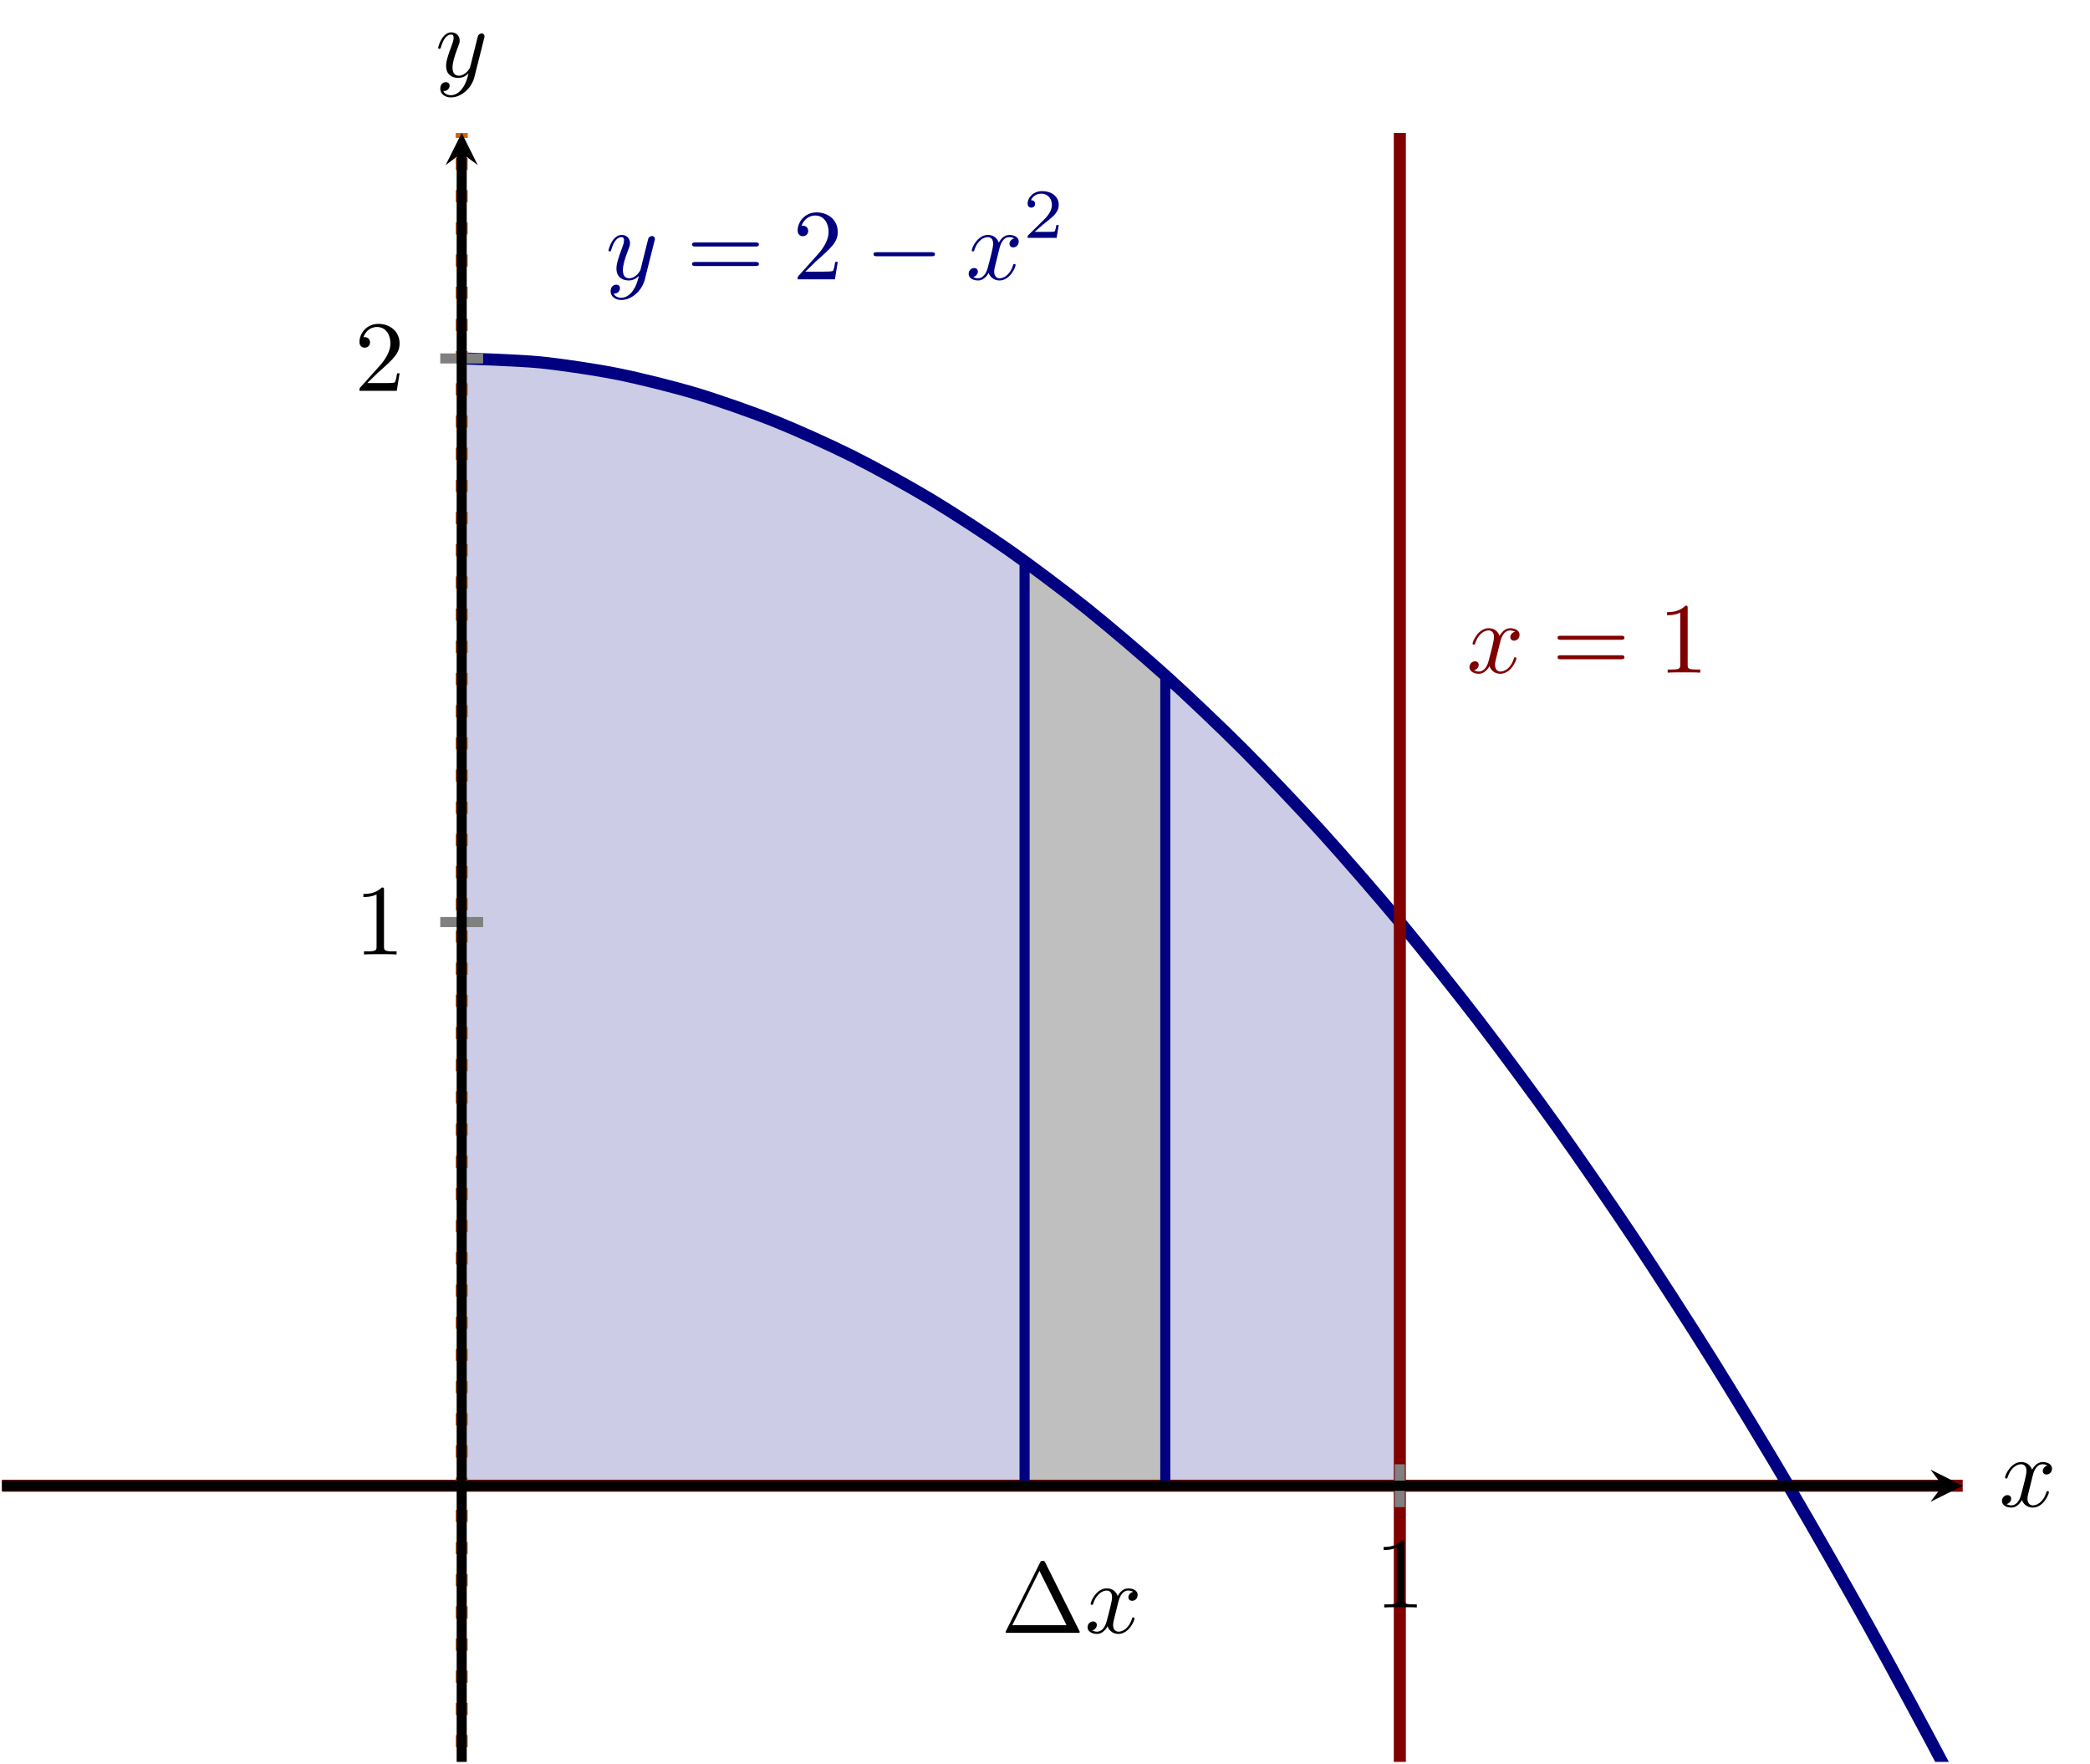 <?xml version="1.0" encoding="UTF-8" standalone="no"?>
<!DOCTYPE svg PUBLIC "-//W3C//DTD SVG 1.1//EN" "http://www.w3.org/Graphics/SVG/1.1/DTD/svg11.dtd">
<svg xmlns="http://www.w3.org/2000/svg" xmlns:xlink="http://www.w3.org/1999/xlink" version="1.1" width="207.084pt" height="174.77pt" viewBox="0 0 207.084 174.77">
<clipPath id="cp0">
<path transform="matrix(1,0,0,-1,.199,174.571)" d="M 0 0 L 194.274 0 L 194.274 161.397 L 0 161.397 Z "/>
</clipPath>
<g clip-path="url(#cp0)">
<path transform="matrix(1,0,0,-1,.199,174.571)" d="M 45.547 27.365 L 49.42 27.365 L 53.294 27.365 L 57.167 27.365 L 61.04 27.365 L 64.913 27.365 L 68.786 27.365 L 72.659 27.365 L 76.532 27.365 L 80.405 27.365 L 84.278 27.365 L 88.151 27.365 L 92.024 27.365 L 95.897 27.365 L 99.77 27.365 L 103.643 27.365 L 107.516 27.365 L 111.389 27.365 L 115.262 27.365 L 119.135 27.365 L 123.008 27.365 L 126.881 27.365 L 130.754 27.365 L 134.627 27.365 L 138.5 27.365 L 138.5 83.213 L 134.627 87.77 L 130.754 92.133 L 126.881 96.302 L 123.008 100.277 L 119.135 104.058 L 115.262 107.646 L 111.389 111.039 L 107.516 114.238 L 103.643 117.244 L 99.77 120.056 L 95.897 122.673 L 92.024 125.097 L 88.151 127.327 L 84.278 129.363 L 80.405 131.205 L 76.532 132.853 L 72.659 134.308 L 68.786 135.568 L 64.913 136.635 L 61.04 137.507 L 57.167 138.186 L 53.294 138.671 L 49.42 138.961 L 45.547 139.058 Z " fill="#cccce6"/>
</g>
<clipPath id="cp1">
<path transform="matrix(1,0,0,-1,.199,174.571)" d="M 0 0 L 194.274 0 L 194.274 161.397 L 0 161.397 Z "/>
</clipPath>
<g clip-path="url(#cp1)">
<path transform="matrix(1,0,0,-1,.199,174.571)" d="M 101.32 27.365 L 101.901 27.365 L 102.482 27.365 L 103.063 27.365 L 103.644 27.365 L 104.225 27.365 L 104.806 27.365 L 105.387 27.365 L 105.968 27.365 L 106.549 27.365 L 107.129 27.365 L 107.71 27.365 L 108.291 27.365 L 108.872 27.365 L 109.453 27.365 L 110.034 27.365 L 110.615 27.365 L 111.196 27.365 L 111.777 27.365 L 112.358 27.365 L 112.939 27.365 L 113.52 27.365 L 114.101 27.365 L 114.682 27.365 L 115.263 27.365 L 115.263 107.645 L 114.682 108.166 L 114.101 108.683 L 113.52 109.196 L 112.939 109.704 L 112.358 110.208 L 111.777 110.707 L 111.196 111.203 L 110.615 111.693 L 110.034 112.18 L 109.453 112.662 L 108.872 113.14 L 108.291 113.613 L 107.71 114.082 L 107.129 114.547 L 106.549 115.007 L 105.968 115.463 L 105.387 115.915 L 104.806 116.362 L 104.225 116.805 L 103.644 117.243 L 103.063 117.677 L 102.482 118.107 L 101.901 118.533 L 101.32 118.953 Z " fill="#bfbfbf"/>
</g>
<clipPath id="cp2">
<path transform="matrix(1,0,0,-1,.199,174.571)" d="M 0 0 L 194.274 0 L 194.274 161.397 L 0 161.397 Z "/>
</clipPath>
<g clip-path="url(#cp2)">
<path transform="matrix(1,0,0,-1,.199,174.571)" stroke-width="1.196" stroke-linecap="butt" stroke-miterlimit="10" stroke-linejoin="miter" fill="none" stroke="#800000" d="M -326.269 27.365 C -326.269 27.365 -303.882 27.365 -295.284 27.365 C -286.686 27.365 -272.897 27.365 -264.299 27.365 C -255.701 27.365 -241.913 27.365 -233.315 27.365 C -224.717 27.365 -210.928 27.365 -202.33 27.365 C -193.732 27.365 -179.944 27.365 -171.345 27.365 C -162.747 27.365 -148.959 27.365 -140.361 27.365 C -131.763 27.365 -117.974 27.365 -109.376 27.365 C -100.778 27.365 -86.99 27.365 -78.391 27.365 C -69.793 27.365 -56.005 27.365 -47.407 27.365 C -38.809 27.365 -25.02 27.365 -16.422 27.365 C -7.824 27.365 5.964 27.365 14.562 27.365 C 23.161 27.365 36.949 27.365 45.547 27.365 C 54.145 27.365 67.934 27.365 76.532 27.365 C 85.13 27.365 98.918 27.365 107.516 27.365 C 116.114 27.365 129.903 27.365 138.501 27.365 C 147.099 27.365 160.888 27.365 169.486 27.365 C 178.084 27.365 191.872 27.365 200.47 27.365 C 209.068 27.365 222.857 27.365 231.455 27.365 C 240.053 27.365 253.841 27.365 262.44 27.365 C 271.038 27.365 284.826 27.365 293.424 27.365 C 302.022 27.365 315.811 27.365 324.409 27.365 C 333.007 27.365 346.795 27.365 355.393 27.365 C 363.992 27.365 377.78 27.365 386.378 27.365 C 394.976 27.365 417.363 27.365 417.363 27.365 "/>
<path transform="matrix(1,0,0,-1,.199,174.571)" stroke-width="1.196" stroke-linecap="butt" stroke-miterlimit="10" stroke-linejoin="miter" fill="none" stroke="#000080" d="M 45.547 139.058 C 45.547 139.058 51.144 138.886 53.294 138.671 C 55.443 138.455 58.89 137.938 61.04 137.507 C 63.189 137.077 66.636 136.214 68.786 135.568 C 70.935 134.922 74.382 133.714 76.532 132.853 C 78.682 131.992 82.129 130.439 84.278 129.363 C 86.428 128.287 89.875 126.388 92.024 125.097 C 94.174 123.805 97.621 121.562 99.77 120.055 C 101.92 118.548 105.367 115.96 107.517 114.238 C 109.666 112.516 113.113 109.582 115.263 107.645 C 117.412 105.708 120.859 102.429 123.009 100.276 C 125.158 98.124 128.605 94.5 130.755 92.132 C 132.904 89.764 136.352 85.795 138.501 83.212 C 140.651 80.629 144.098 76.315 146.247 73.517 C 148.397 70.719 151.844 66.059 153.993 63.045 C 156.143 60.032 159.59 55.027 161.739 51.798 C 163.889 48.57 167.336 43.22 169.486 39.776 C 171.635 36.332 175.082 30.637 177.232 26.978 C 179.381 23.319 182.828 17.278 184.978 13.404 C 187.127 9.53 190.575 3.144 192.724 -.945 C 194.874 -5.035 198.321 -11.765 200.47 -16.07 C 202.62 -20.375 206.067 -27.451 208.216 -31.971 C 210.366 -36.491 213.813 -43.912 215.962 -48.647 C 218.112 -53.382 221.559 -61.149 223.709 -66.099 C 225.858 -71.049 231.455 -84.327 231.455 -84.327 "/>
<path transform="matrix(1,0,0,-1,.199,174.571)" stroke-width="1.196" stroke-linecap="butt" stroke-dasharray="1.196,1.993" stroke-miterlimit="10" stroke-linejoin="miter" fill="none" stroke="#cc6600" d="M 45.547 -531.103 L 45.547 585.832 "/>
<path transform="matrix(1,0,0,-1,.199,174.571)" stroke-width="1.196" stroke-linecap="butt" stroke-miterlimit="10" stroke-linejoin="miter" fill="none" stroke="#800000" d="M 138.501 -531.103 L 138.501 585.832 "/>
<symbol id="font_3_2">
<path d="M .457 .586 C .461 .6 .461 .602 .461 .609 C .461 .627 .447 .636 .432 .636 C .422 .636 .406 .63 .397 .615 C .395 .61 .387 .579 .383 .561 C .376 .535 .369 .508 .363 .481 L .318 .301 C .314 .286 .271 .216 .205 .216 C .154 .216 .143 .26 .143 .297 C .143 .343 .16 .405 .194 .493 C .21 .534 .214 .545 .214 .565 C .214 .61 .182 .647 .132 .647 C .037 .647 0 .502 0 .493 C 0 .483 .01 .483 .012 .483 C .022 .483 .023 .485 .028 .501 C .055 .595 .095 .625 .129 .625 C .137 .625 .154 .625 .154 .593 C .154 .568 .144 .542 .137 .523 C .097 .417 .079 .36 .079 .313 C .079 .224 .142 .194 .201 .194 C .24 .194 .274 .211 .302 .239 C .289 .187 .277 .138 .237 .085 C .211 .051 .173 .022 .127 .022 C .113 .022 .068 .025 .051 .064 C .067 .064 .08 .064 .094 .076 C .104 .085 .114 .098 .114 .117 C .114 .148 .087 .152 .077 .152 C .054 .152 .021 .136 .021 .087 C .021 .037 .065 0 .127 0 C .23 0 .333 .091 .361 .204 L .457 .586 Z "/>
</symbol>
<use xlink:href="#font_3_2" transform="matrix(9.963,0,0,-9.963,60.293,29.722)" fill="#000080"/>
<symbol id="font_4_4">
<path d="M .631 .194 C .646 .194 .665 .194 .665 .214 C .665 .234 .646 .234 .632 .234 L .033 .234 C .019 .234 0 .234 0 .214 C 0 .194 .019 .194 .034 .194 L .631 .194 M .632 0 C .646 0 .665 0 .665 .02 C .665 .04 .646 .04 .631 .04 L .034 .04 C .019 .04 0 .04 0 .02 C 0 0 .019 0 .033 0 L .632 0 Z "/>
</symbol>
<symbol id="font_4_3">
<path d="M .077 .077 L .183 .18 C .339 .318 .399 .372 .399 .472 C .399 .586 .309 .666 .187 .666 C .074 .666 0 .574 0 .485 C 0 .429 .05 .429 .053 .429 C .07 .429 .105 .441 .105 .482 C .105 .508 .087 .534 .052 .534 C .044 .534 .042 .534 .039 .533 C .062 .598 .116 .635 .174 .635 C .265 .635 .308 .554 .308 .472 C .308 .392 .258 .313 .203 .251 L .011 .037 C 0 .026 0 .024 0 0 L .371 0 L .399 .174 L .374 .174 C .369 .144 .362 .1 .352 .085 C .345 .077 .279 .077 .257 .077 L .077 .077 Z "/>
</symbol>
<use xlink:href="#font_4_4" transform="matrix(9.963,0,0,-9.963,68.571,26.355)" fill="#000080"/>
<use xlink:href="#font_4_3" transform="matrix(9.963,0,0,-9.963,79.032,27.68)" fill="#000080"/>
<symbol id="font_5_1">
<path d="M .576 0 C .593 0 .611 0 .611 .02 C .611 .04 .593 .04 .576 .04 L .035 .04 C .018 .04 0 .04 0 .02 C 0 0 .018 0 .035 0 L .576 0 Z "/>
</symbol>
<use xlink:href="#font_5_1" transform="matrix(9.963,0,0,-9.963,86.552,25.389)" fill="#000080"/>
<symbol id="font_3_1">
<path d="M .305 .313 C .311 .339 .334 .431 .404 .431 C .409 .431 .433 .431 .454 .418 C .426 .413 .406 .388 .406 .364 C .406 .348 .417 .329 .444 .329 C .466 .329 .498 .347 .498 .387 C .498 .439 .439 .453 .405 .453 C .347 .453 .312 .4 .3 .377 C .275 .443 .221 .453 .192 .453 C .088 .453 .031 .324 .031 .299 C .031 .289 .041 .289 .043 .289 C .051 .289 .054 .291 .056 .3 C .09 .406 .156 .431 .19 .431 C .209 .431 .244 .422 .244 .364 C .244 .333 .227 .266 .19 .126 C .174 .064 .139 .022 .095 .022 C .089 .022 .066 .022 .045 .035 C .07 .04 .092 .061 .092 .089 C .092 .116 .07 .124 .055 .124 C .025 .124 0 .098 0 .066 C 0 .02 .05 0 .094 0 C .16 0 .196 .07 .199 .076 C .211 .039 .247 0 .307 0 C .41 0 .467 .129 .467 .154 C .467 .164 .458 .164 .455 .164 C .446 .164 .444 .16 .442 .153 C .409 .046 .341 .022 .309 .022 C .27 .022 .254 .054 .254 .088 C .254 .11 .26 .132 .271 .176 L .305 .313 Z "/>
</symbol>
<use xlink:href="#font_3_1" transform="matrix(9.963,0,0,-9.963,95.976,27.79)" fill="#000080"/>
<symbol id="font_6_1">
<path d="M .442 .182 L .408 .182 C .405 .16 .395 .101 .382 .091 C .374 .085 .297 .085 .283 .085 L .099 .085 C .204 .178 .239 .206 .299 .253 C .373 .312 .442 .374 .442 .469 C .442 .59 .336 .664 .208 .664 C .084 .664 0 .577 0 .485 C 0 .434 .043 .429 .053 .429 C .077 .429 .106 .446 .106 .482 C .106 .5 .099 .535 .047 .535 C .078 .606 .146 .628 .193 .628 C .293 .628 .345 .55 .345 .469 C .345 .382 .283 .313 .251 .277 L .01 .039 C 0 .03 0 .028 0 0 L .412 0 L .442 .182 Z "/>
</symbol>
<use xlink:href="#font_6_1" transform="matrix(6.974,0,0,-6.974,101.82,23.567)" fill="#000080"/>
<use xlink:href="#font_3_1" transform="matrix(9.963,0,0,-9.963,145.599,66.757)" fill="#800000"/>
<symbol id="font_4_2">
<path d="M .205 .64 C .205 .664 .205 .666 .182 .666 C .12 .602 .032 .602 0 .602 L 0 .571 C .02 .571 .079 .571 .131 .597 L .131 .079 C .131 .043 .128 .031 .038 .031 L .006 .031 L .006 0 C .041 .003 .128 .003 .168 .003 C .208 .003 .295 .003 .33 0 L .33 .031 L .298 .031 C .208 .031 .205 .042 .205 .079 L .205 .64 Z "/>
</symbol>
<use xlink:href="#font_4_4" transform="matrix(9.963,0,0,-9.963,154.329,65.322)" fill="#800000"/>
<use xlink:href="#font_4_2" transform="matrix(9.963,0,0,-9.963,165.178,66.647)" fill="#800000"/>
<path transform="matrix(1,0,0,-1,.199,174.571)" stroke-width="1" stroke-linecap="butt" stroke-miterlimit="10" stroke-linejoin="miter" fill="none" stroke="#000080" d="M 101.32 27.365 L 101.32 118.953 "/>
<path transform="matrix(1,0,0,-1,.199,174.571)" stroke-width="1" stroke-linecap="butt" stroke-miterlimit="10" stroke-linejoin="miter" fill="none" stroke="#000080" d="M 115.263 27.365 L 115.263 107.645 "/>
<symbol id="font_4_1">
<path d="M .395 .698 C .388 .711 .386 .716 .369 .716 C .352 .716 .35 .711 .343 .698 L .005 .02 C 0 .011 0 .009 0 .008 C 0 0 .006 0 .022 0 L .716 0 C .732 0 .738 0 .738 .008 C .738 .009 .738 .011 .733 .02 L .395 .698 M .337 .616 L .606 .076 L .067 .076 L .337 .616 Z "/>
</symbol>
<use xlink:href="#font_4_1" transform="matrix(9.963,0,0,-9.963,99.635,161.779)"/>
<use xlink:href="#font_3_1" transform="matrix(9.963,0,0,-9.963,107.759,161.889)"/>
</g>
<use xlink:href="#font_4_2" transform="matrix(9.963,0,0,-9.963,137.095,159.271)"/>
<use xlink:href="#font_4_2" transform="matrix(9.963,0,0,-9.963,36.006,94.57)"/>
<use xlink:href="#font_4_3" transform="matrix(9.963,0,0,-9.963,35.617,38.724)"/>
<use xlink:href="#font_3_1" transform="matrix(9.963,0,0,-9.963,198.359,149.373)"/>
<use xlink:href="#font_3_2" transform="matrix(9.963,0,0,-9.963,43.414,9.652)"/>
<path transform="matrix(1,0,0,-1,.199,174.571)" stroke-width="1" stroke-linecap="butt" stroke-miterlimit="10" stroke-linejoin="miter" fill="none" stroke="#808080" d="M 138.501 25.24 L 138.501 29.49 "/>
<path transform="matrix(1,0,0,-1,.199,174.571)" stroke-width="1" stroke-linecap="butt" stroke-miterlimit="10" stroke-linejoin="miter" fill="none" stroke="#808080" d="M 43.422 83.212 L 47.673 83.212 M 43.422 139.058 L 47.673 139.058 "/>
<path transform="matrix(1,0,0,-1,.199,174.571)" stroke-width="1" stroke-linecap="butt" stroke-miterlimit="10" stroke-linejoin="miter" fill="none" stroke="#000000" d="M 0 27.365 L 192.281 27.365 "/>
<path transform="matrix(1,0,0,-1,192.48,147.206)" d="M 1.993 0 L -1.196 1.594 L 0 0 L -1.196 -1.594 "/>
<path transform="matrix(1,0,0,-1,.199,174.571)" stroke-width="1" stroke-linecap="butt" stroke-miterlimit="10" stroke-linejoin="miter" fill="none" stroke="#000000" d="M 45.547 0 L 45.547 159.405 "/>
<path transform="matrix(0,-1,-1,-0,45.746,15.166)" d="M 1.993 0 L -1.196 1.594 L 0 0 L -1.196 -1.594 "/>
</svg>
